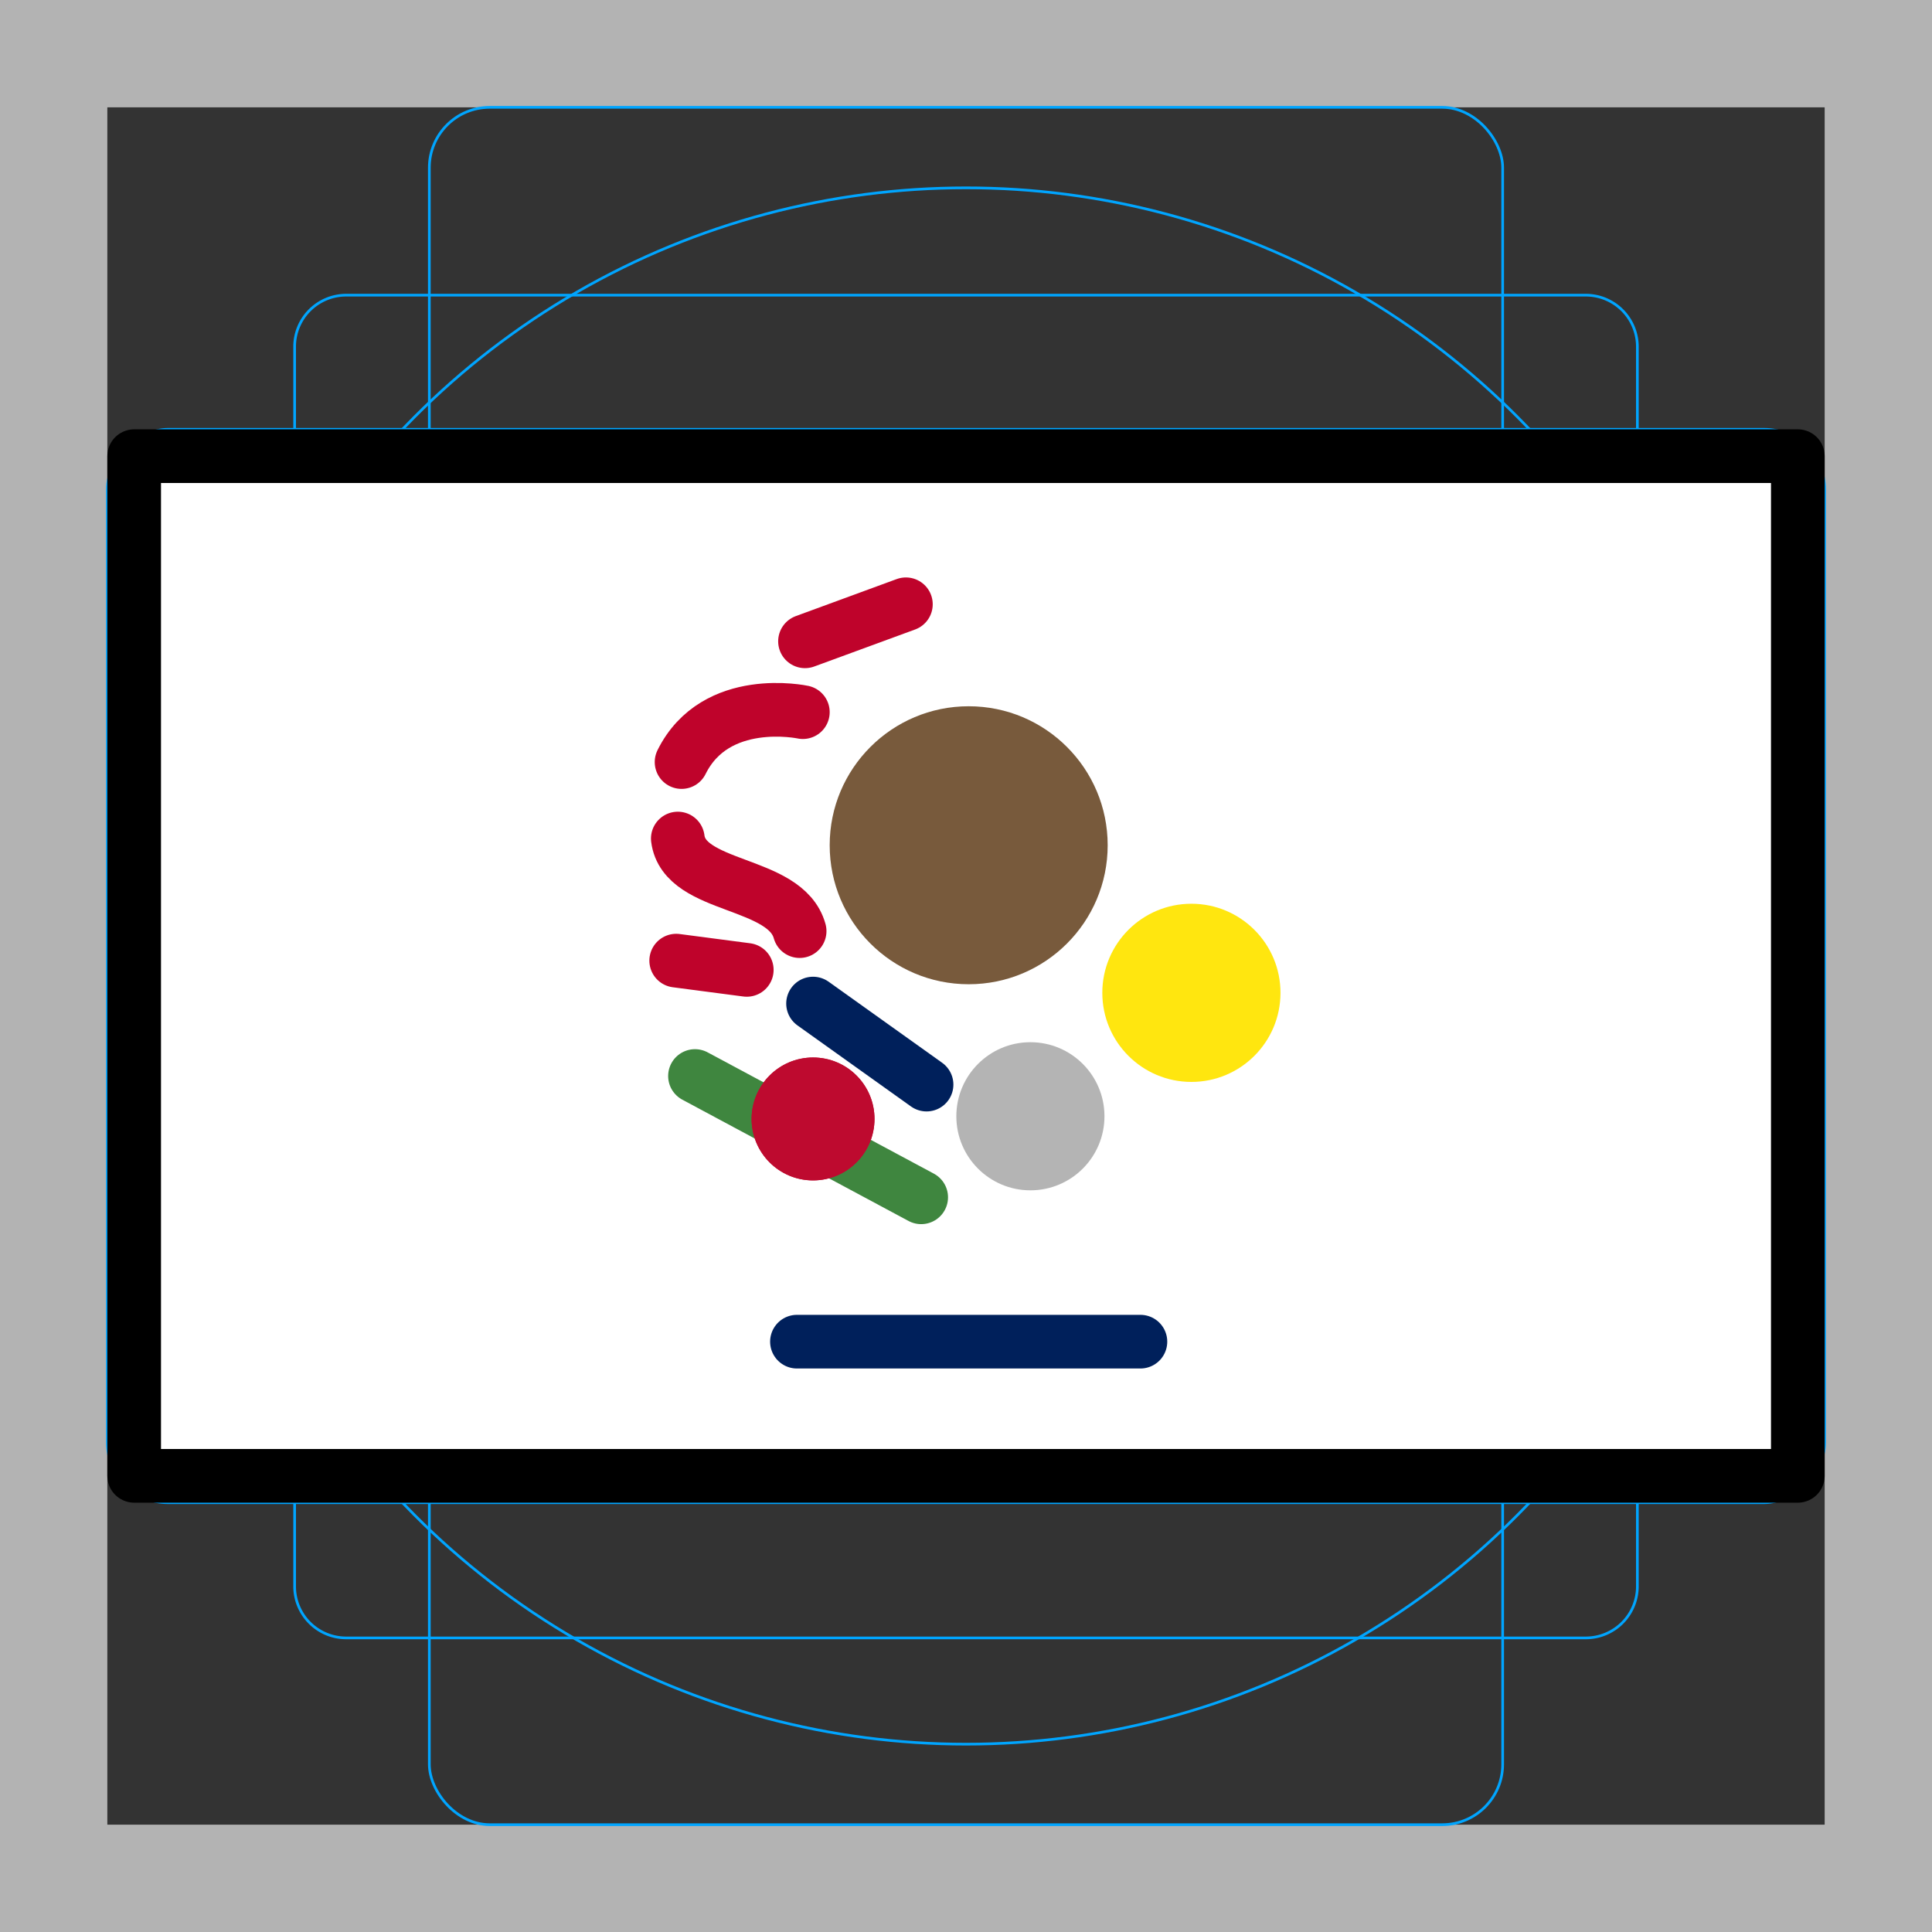 <svg id="emoji" viewBox="0 0 72 72" version="1.1" xmlns="http://www.w3.org/2000/svg">
  <rect x="0" y="0" width="72" height="72" fill="#333333" stroke="none"/>
  <g id="grid">
    <path fill="#b3b3b3" d="M68,4V68H4V4H68m4-4H0V72H72V0Z"/>
    <path fill="none" stroke="#00a5ff" stroke-miterlimit="10" stroke-width="0.1" d="m12.9 11h46.2a1.92 1.92 0 0 1 1.92 1.92v46.2a1.92 1.92 0 0 1-1.92 1.92h-46.2a1.92 1.92 0 0 1-1.92-1.92v-46.2a1.92 1.92 0 0 1 1.92-1.92z"/>
    <rect x="16" y="4" rx="2.25" ry="2.25" width="40" height="64" fill="none" stroke="#00a5ff" stroke-miterlimit="10" stroke-width="0.1"/>
    <rect x="16" y="4" rx="2.25" ry="2.25" width="40" height="64" transform="translate(72) rotate(90)" fill="none" stroke="#00a5ff" stroke-miterlimit="10" stroke-width="0.1"/>
    <circle cx="36" cy="36" r="29" fill="none" stroke="#00a5ff" stroke-miterlimit="10" stroke-width="0.1"/>
  </g>
  <g id="color">
    <rect x="5" y="17" width="62" height="38" fill="#fff"/>
    <path fill="none" stroke="#bf032b" stroke-linecap="round" stroke-width="2" d="m25.2 35.8 2.63 0.345"/>
    <path fill="none" stroke="#bf032b" stroke-linecap="round" stroke-width="2" d="m29.8 34.7c-0.526-1.9-4.3-1.55-4.54-3.45"/>
    <path fill="none" stroke="#bf032b" stroke-linecap="round" stroke-width="2" d="m25.4 28.4c1.27-2.56 4.52-1.86 4.52-1.86"/>
    <path fill="none" stroke="#bf032b" stroke-linecap="round" stroke-width="2" d="m30 23.9 3.76-1.38"/>
    <circle cx="44.4" cy="37" r="3.32" fill="#ffe60f"/>
    <circle cx="36.1" cy="31.5" r="5.18" fill="#785a3c"/>
    <path fill="none" stroke="#00205b" stroke-linecap="round" stroke-width="2" d="m30.3 37.4 4.23 3.02"/>
    <path fill="none" stroke="#3f863f" stroke-linecap="round" stroke-width="2" d="m25.9 40.1 8.43 4.52"/>
    <circle cx="38.4" cy="41.6" r="2.76" fill="#b4b4b4"/>
    <circle cx="30.3" cy="41.7" r="2.29" fill="#be0a2f"/>
    <circle cx="30.3" cy="41.7" r="2.29" fill="#be0a2f"/>
    <path fill="none" stroke="#00205b" stroke-linecap="round" stroke-width="2" d="m29.7 50h12.8"/>
  </g>
  <g id="line">
    <rect x="5" y="17" width="62" height="38" fill="none" stroke="#000" stroke-linecap="round" stroke-linejoin="round" stroke-width="2"/>
  </g>
</svg>
